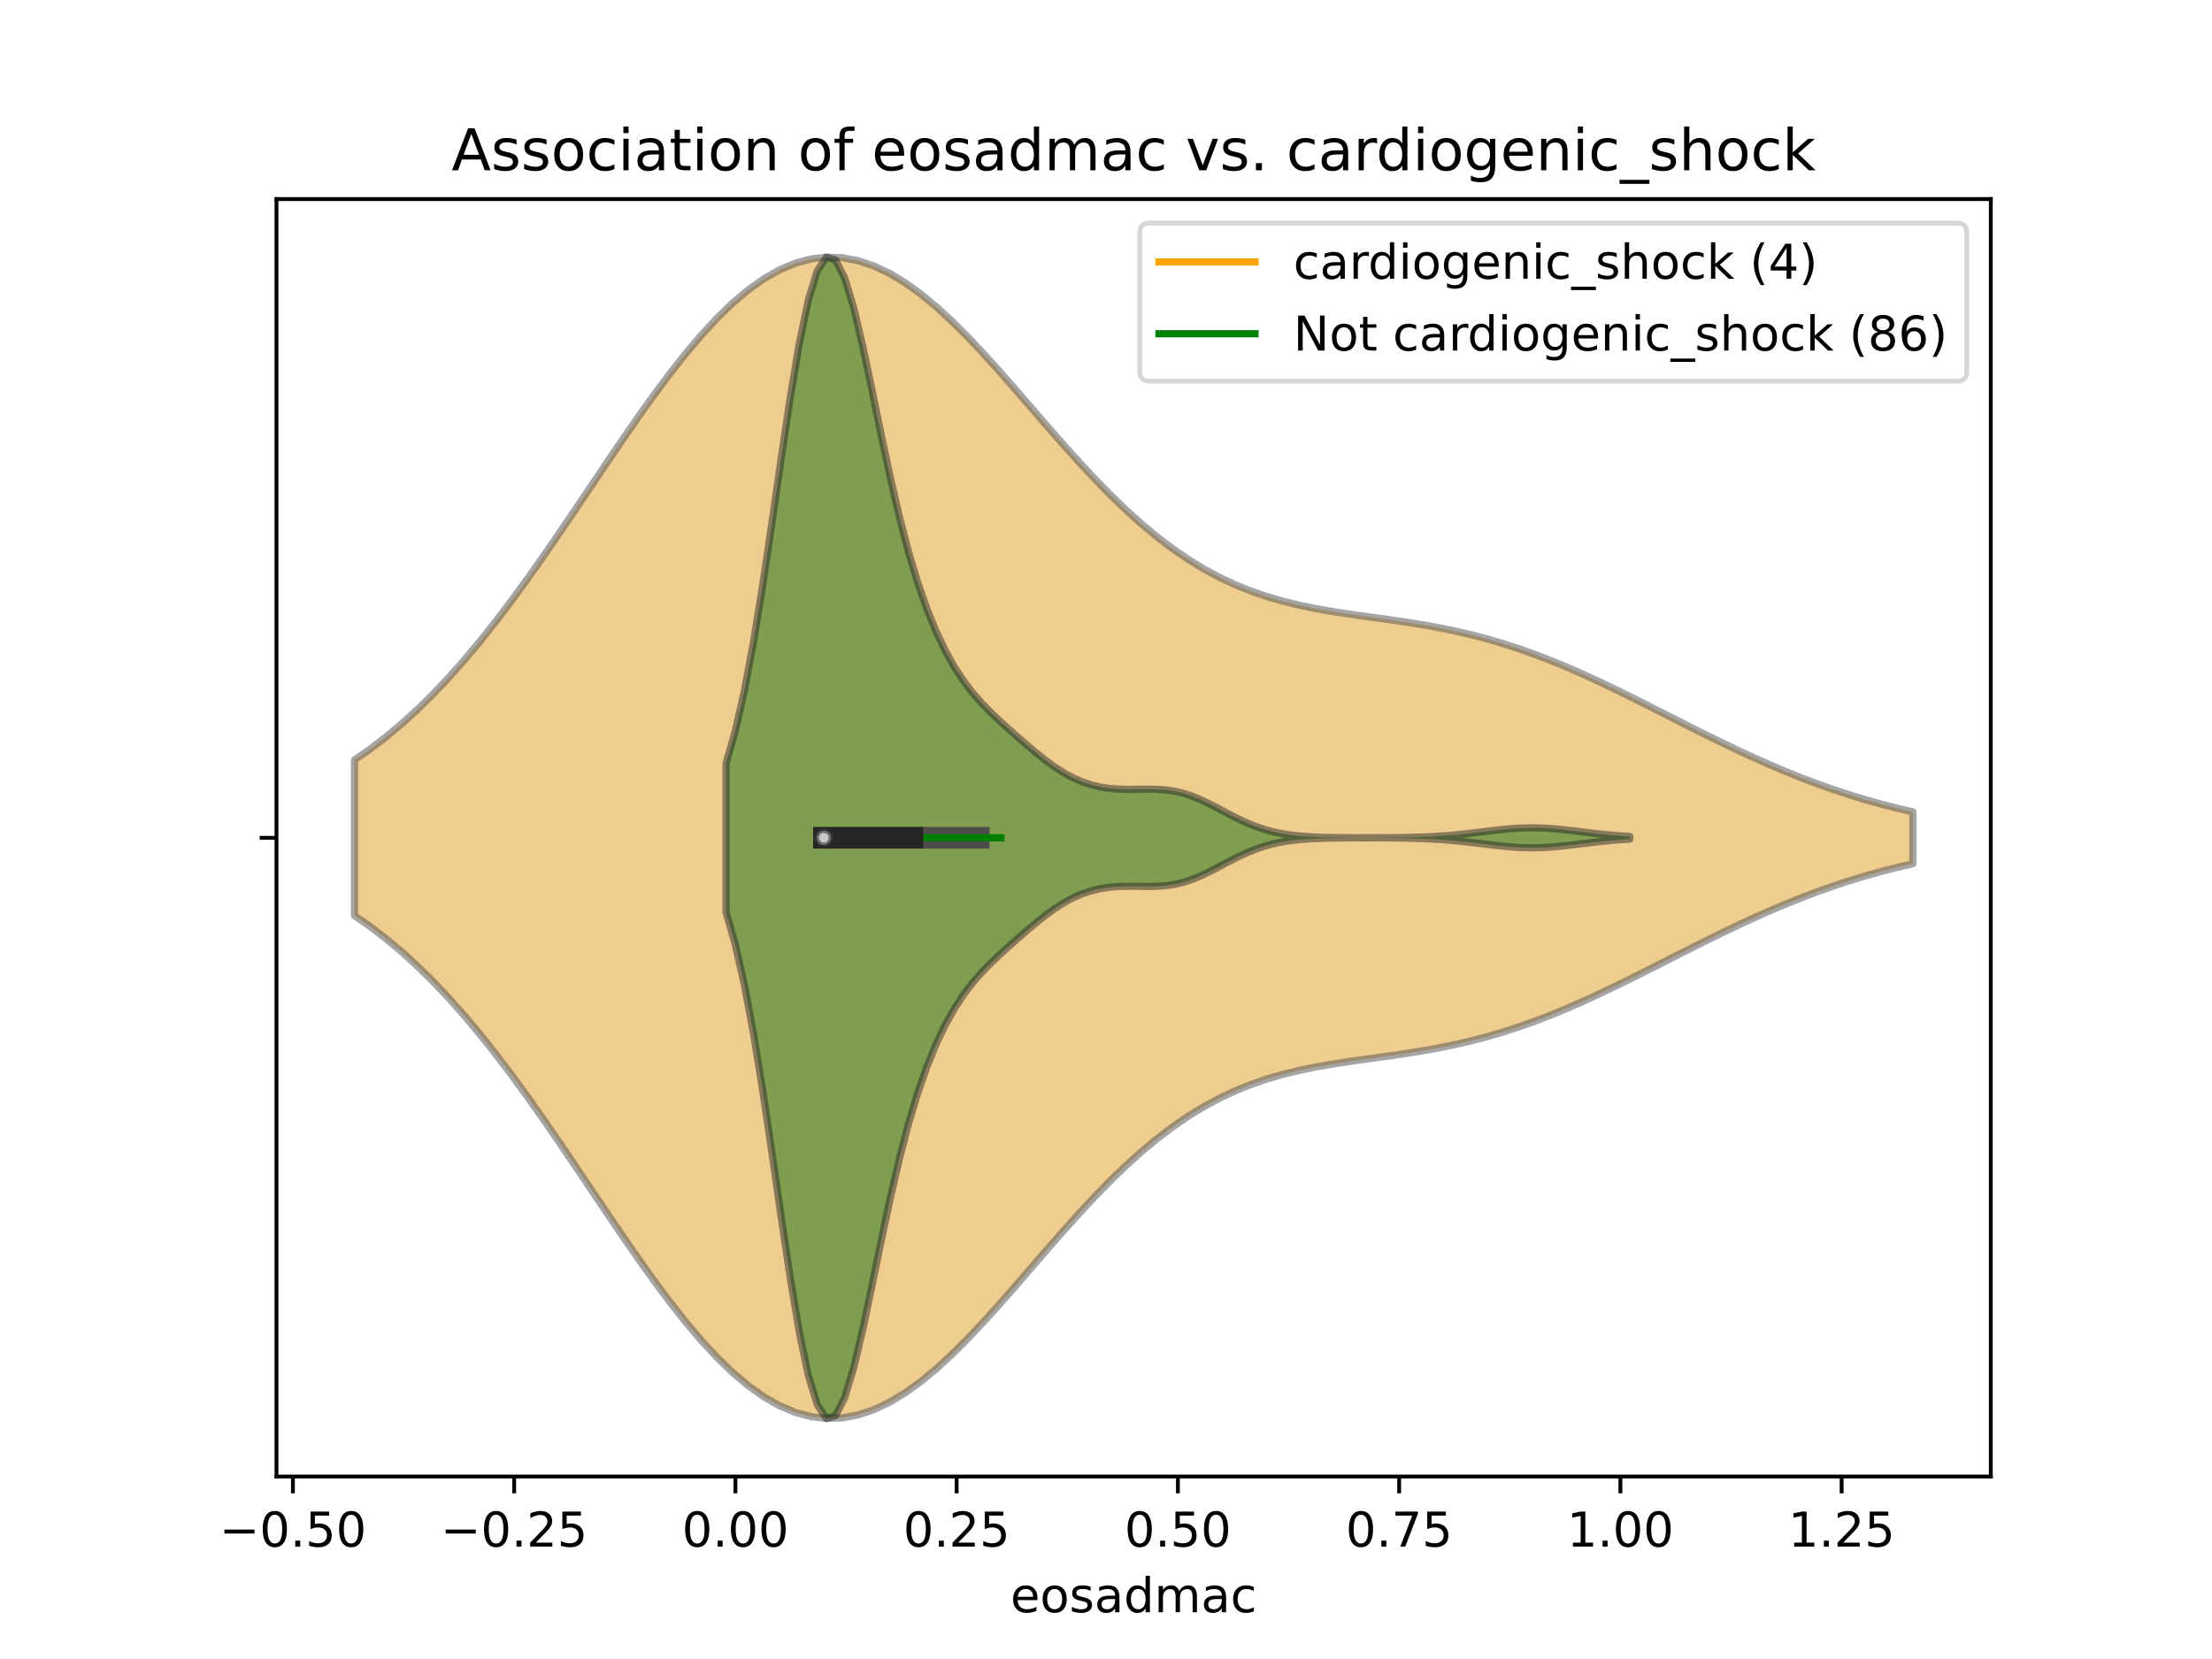 <?xml version="1.0" encoding="utf-8" standalone="no"?>
<!DOCTYPE svg PUBLIC "-//W3C//DTD SVG 1.1//EN"
  "http://www.w3.org/Graphics/SVG/1.1/DTD/svg11.dtd">
<!-- Created with matplotlib (https://matplotlib.org/) -->
<svg height="345.6pt" version="1.1" viewBox="0 0 460.8 345.6" width="460.8pt" xmlns="http://www.w3.org/2000/svg" xmlns:xlink="http://www.w3.org/1999/xlink">
 <defs>
  <style type="text/css">
*{stroke-linecap:butt;stroke-linejoin:round;}
  </style>
 </defs>
 <g id="figure_1">
  <g id="patch_1">
   <path d="M 0 345.6 
L 460.8 345.6 
L 460.8 0 
L 0 0 
z
" style="fill:#ffffff;"/>
  </g>
  <g id="axes_1">
   <g id="patch_2">
    <path d="M 57.6 307.584 
L 414.72 307.584 
L 414.72 41.472 
L 57.6 41.472 
z
" style="fill:#ffffff;"/>
   </g>
   <g id="PolyCollection_1">
    <defs>
     <path d="M 73.833 -154.871 
L 73.833 -187.273 
L 77.112 -189.557 
L 80.391 -192.068 
L 83.671 -194.814 
L 86.95 -197.798 
L 90.229 -201.022 
L 93.509 -204.485 
L 96.788 -208.181 
L 100.067 -212.102 
L 103.347 -216.233 
L 106.626 -220.557 
L 109.905 -225.053 
L 113.185 -229.694 
L 116.464 -234.449 
L 119.743 -239.284 
L 123.023 -244.159 
L 126.302 -249.033 
L 129.581 -253.861 
L 132.861 -258.597 
L 136.14 -263.192 
L 139.42 -267.598 
L 142.699 -271.767 
L 145.978 -275.651 
L 149.258 -279.206 
L 152.537 -282.391 
L 155.816 -285.169 
L 159.096 -287.507 
L 162.375 -289.379 
L 165.654 -290.765 
L 168.934 -291.651 
L 172.213 -292.032 
L 175.492 -291.909 
L 178.772 -291.291 
L 182.051 -290.194 
L 185.33 -288.641 
L 188.61 -286.663 
L 191.889 -284.294 
L 195.168 -281.576 
L 198.448 -278.554 
L 201.727 -275.276 
L 205.006 -271.793 
L 208.286 -268.157 
L 211.565 -264.421 
L 214.844 -260.634 
L 218.124 -256.848 
L 221.403 -253.108 
L 224.682 -249.458 
L 227.962 -245.936 
L 231.241 -242.577 
L 234.52 -239.407 
L 237.8 -236.451 
L 241.079 -233.725 
L 244.358 -231.24 
L 247.638 -229 
L 250.917 -227.004 
L 254.196 -225.248 
L 257.476 -223.72 
L 260.755 -222.406 
L 264.034 -221.285 
L 267.314 -220.337 
L 270.593 -219.538 
L 273.872 -218.861 
L 277.152 -218.28 
L 280.431 -217.768 
L 283.71 -217.299 
L 286.99 -216.847 
L 290.269 -216.389 
L 293.548 -215.901 
L 296.828 -215.366 
L 300.107 -214.766 
L 303.386 -214.088 
L 306.666 -213.321 
L 309.945 -212.457 
L 313.224 -211.492 
L 316.504 -210.426 
L 319.783 -209.26 
L 323.062 -207.997 
L 326.342 -206.645 
L 329.621 -205.213 
L 332.9 -203.71 
L 336.18 -202.149 
L 339.459 -200.542 
L 342.739 -198.902 
L 346.018 -197.243 
L 349.297 -195.579 
L 352.577 -193.922 
L 355.856 -192.286 
L 359.135 -190.681 
L 362.415 -189.119 
L 365.694 -187.608 
L 368.973 -186.157 
L 372.253 -184.772 
L 375.532 -183.46 
L 378.811 -182.223 
L 382.091 -181.065 
L 385.37 -179.988 
L 388.649 -178.992 
L 391.929 -178.075 
L 395.208 -177.237 
L 398.487 -176.475 
L 398.487 -165.669 
L 398.487 -165.669 
L 395.208 -164.907 
L 391.929 -164.069 
L 388.649 -163.152 
L 385.37 -162.156 
L 382.091 -161.079 
L 378.811 -159.921 
L 375.532 -158.684 
L 372.253 -157.372 
L 368.973 -155.987 
L 365.694 -154.536 
L 362.415 -153.025 
L 359.135 -151.463 
L 355.856 -149.858 
L 352.577 -148.222 
L 349.297 -146.565 
L 346.018 -144.901 
L 342.739 -143.242 
L 339.459 -141.602 
L 336.18 -139.995 
L 332.9 -138.434 
L 329.621 -136.931 
L 326.342 -135.499 
L 323.062 -134.147 
L 319.783 -132.884 
L 316.504 -131.718 
L 313.224 -130.652 
L 309.945 -129.687 
L 306.666 -128.823 
L 303.386 -128.056 
L 300.107 -127.378 
L 296.828 -126.778 
L 293.548 -126.243 
L 290.269 -125.755 
L 286.99 -125.297 
L 283.71 -124.845 
L 280.431 -124.376 
L 277.152 -123.864 
L 273.872 -123.283 
L 270.593 -122.606 
L 267.314 -121.807 
L 264.034 -120.859 
L 260.755 -119.738 
L 257.476 -118.424 
L 254.196 -116.896 
L 250.917 -115.14 
L 247.638 -113.144 
L 244.358 -110.904 
L 241.079 -108.419 
L 237.8 -105.693 
L 234.52 -102.737 
L 231.241 -99.567 
L 227.962 -96.208 
L 224.682 -92.686 
L 221.403 -89.036 
L 218.124 -85.296 
L 214.844 -81.51 
L 211.565 -77.723 
L 208.286 -73.987 
L 205.006 -70.351 
L 201.727 -66.868 
L 198.448 -63.59 
L 195.168 -60.568 
L 191.889 -57.85 
L 188.61 -55.481 
L 185.33 -53.503 
L 182.051 -51.95 
L 178.772 -50.853 
L 175.492 -50.235 
L 172.213 -50.112 
L 168.934 -50.493 
L 165.654 -51.379 
L 162.375 -52.765 
L 159.096 -54.637 
L 155.816 -56.975 
L 152.537 -59.753 
L 149.258 -62.938 
L 145.978 -66.493 
L 142.699 -70.377 
L 139.42 -74.546 
L 136.14 -78.952 
L 132.861 -83.547 
L 129.581 -88.283 
L 126.302 -93.111 
L 123.023 -97.985 
L 119.743 -102.86 
L 116.464 -107.695 
L 113.185 -112.45 
L 109.905 -117.091 
L 106.626 -121.587 
L 103.347 -125.911 
L 100.067 -130.042 
L 96.788 -133.963 
L 93.509 -137.659 
L 90.229 -141.122 
L 86.95 -144.346 
L 83.671 -147.33 
L 80.391 -150.076 
L 77.112 -152.587 
L 73.833 -154.871 
z
" id="m18b716dc47" style="stroke:#4c4c4c;stroke-opacity:0.5;stroke-width:1.5;"/>
    </defs>
    <g clip-path="url(#p0fe50e49d1)">
     <use style="fill:#df9c20;fill-opacity:0.5;stroke:#4c4c4c;stroke-opacity:0.5;stroke-width:1.5;" x="0" xlink:href="#m18b716dc47" y="345.6"/>
    </g>
   </g>
   <g id="PolyCollection_2">
    <defs>
     <path d="M 151.247 -155.566 
L 151.247 -186.578 
L 153.149 -193.215 
L 155.05 -201.617 
L 156.952 -211.78 
L 158.854 -223.492 
L 160.755 -236.306 
L 162.657 -249.545 
L 164.559 -262.353 
L 166.46 -273.793 
L 168.362 -282.977 
L 170.263 -289.195 
L 172.165 -292.032 
L 174.067 -291.43 
L 175.968 -287.687 
L 177.87 -281.393 
L 179.772 -273.317 
L 181.673 -264.272 
L 183.575 -254.998 
L 185.476 -246.071 
L 187.378 -237.869 
L 189.28 -230.577 
L 191.181 -224.231 
L 193.083 -218.773 
L 194.985 -214.105 
L 196.886 -210.118 
L 198.788 -206.716 
L 200.69 -203.809 
L 202.591 -201.31 
L 204.493 -199.132 
L 206.394 -197.183 
L 208.296 -195.381 
L 210.198 -193.66 
L 212.099 -191.978 
L 214.001 -190.329 
L 215.903 -188.729 
L 217.804 -187.216 
L 219.706 -185.831 
L 221.607 -184.611 
L 223.509 -183.581 
L 225.411 -182.749 
L 227.312 -182.114 
L 229.214 -181.66 
L 231.116 -181.37 
L 233.017 -181.215 
L 234.919 -181.164 
L 236.821 -181.177 
L 238.722 -181.203 
L 240.624 -181.188 
L 242.525 -181.077 
L 244.427 -180.824 
L 246.329 -180.397 
L 248.23 -179.787 
L 250.132 -179.009 
L 252.034 -178.099 
L 253.935 -177.11 
L 255.837 -176.1 
L 257.739 -175.127 
L 259.64 -174.235 
L 261.542 -173.459 
L 263.443 -172.813 
L 265.345 -172.299 
L 267.247 -171.908 
L 269.148 -171.622 
L 271.05 -171.422 
L 272.952 -171.287 
L 274.853 -171.2 
L 276.755 -171.145 
L 278.656 -171.113 
L 280.558 -171.095 
L 282.46 -171.086 
L 284.361 -171.084 
L 286.263 -171.086 
L 288.165 -171.094 
L 290.066 -171.108 
L 291.968 -171.132 
L 293.87 -171.169 
L 295.771 -171.223 
L 297.673 -171.299 
L 299.574 -171.403 
L 301.476 -171.537 
L 303.378 -171.703 
L 305.279 -171.899 
L 307.181 -172.12 
L 309.083 -172.353 
L 310.984 -172.585 
L 312.886 -172.797 
L 314.787 -172.973 
L 316.689 -173.094 
L 318.591 -173.149 
L 320.492 -173.134 
L 322.394 -173.048 
L 324.296 -172.901 
L 326.197 -172.707 
L 328.099 -172.484 
L 330.001 -172.249 
L 331.902 -172.02 
L 333.804 -171.809 
L 335.705 -171.626 
L 337.607 -171.474 
L 339.509 -171.354 
L 339.509 -170.79 
L 339.509 -170.79 
L 337.607 -170.67 
L 335.705 -170.518 
L 333.804 -170.335 
L 331.902 -170.124 
L 330.001 -169.895 
L 328.099 -169.66 
L 326.197 -169.437 
L 324.296 -169.243 
L 322.394 -169.096 
L 320.492 -169.01 
L 318.591 -168.995 
L 316.689 -169.05 
L 314.787 -169.171 
L 312.886 -169.347 
L 310.984 -169.559 
L 309.083 -169.791 
L 307.181 -170.024 
L 305.279 -170.245 
L 303.378 -170.441 
L 301.476 -170.607 
L 299.574 -170.741 
L 297.673 -170.845 
L 295.771 -170.921 
L 293.87 -170.975 
L 291.968 -171.012 
L 290.066 -171.036 
L 288.165 -171.05 
L 286.263 -171.058 
L 284.361 -171.06 
L 282.46 -171.058 
L 280.558 -171.049 
L 278.656 -171.031 
L 276.755 -170.999 
L 274.853 -170.944 
L 272.952 -170.857 
L 271.05 -170.722 
L 269.148 -170.522 
L 267.247 -170.236 
L 265.345 -169.845 
L 263.443 -169.331 
L 261.542 -168.685 
L 259.64 -167.909 
L 257.739 -167.017 
L 255.837 -166.044 
L 253.935 -165.034 
L 252.034 -164.045 
L 250.132 -163.135 
L 248.23 -162.357 
L 246.329 -161.747 
L 244.427 -161.32 
L 242.525 -161.067 
L 240.624 -160.956 
L 238.722 -160.941 
L 236.821 -160.967 
L 234.919 -160.98 
L 233.017 -160.929 
L 231.116 -160.774 
L 229.214 -160.484 
L 227.312 -160.03 
L 225.411 -159.395 
L 223.509 -158.564 
L 221.607 -157.533 
L 219.706 -156.313 
L 217.804 -154.928 
L 215.903 -153.415 
L 214.001 -151.815 
L 212.099 -150.166 
L 210.198 -148.484 
L 208.296 -146.763 
L 206.394 -144.961 
L 204.493 -143.012 
L 202.591 -140.834 
L 200.69 -138.335 
L 198.788 -135.428 
L 196.886 -132.026 
L 194.985 -128.039 
L 193.083 -123.371 
L 191.181 -117.913 
L 189.28 -111.567 
L 187.378 -104.275 
L 185.476 -96.073 
L 183.575 -87.146 
L 181.673 -77.872 
L 179.772 -68.827 
L 177.87 -60.751 
L 175.968 -54.457 
L 174.067 -50.714 
L 172.165 -50.112 
L 170.263 -52.949 
L 168.362 -59.167 
L 166.46 -68.351 
L 164.559 -79.791 
L 162.657 -92.599 
L 160.755 -105.838 
L 158.854 -118.652 
L 156.952 -130.364 
L 155.05 -140.527 
L 153.149 -148.929 
L 151.247 -155.566 
z
" id="mcf732c2b8a" style="stroke:#262626;stroke-opacity:0.5;stroke-width:1.5;"/>
    </defs>
    <g clip-path="url(#p0fe50e49d1)">
     <use style="fill:#107010;fill-opacity:0.5;stroke:#262626;stroke-opacity:0.5;stroke-width:1.5;" x="0" xlink:href="#mcf732c2b8a" y="345.6"/>
    </g>
   </g>
   <g id="matplotlib.axis_1">
    <g id="xtick_1">
     <g id="line2d_1">
      <defs>
       <path d="M 0 0 
L 0 3.5 
" id="m42d38d0350" style="stroke:#000000;stroke-width:0.8;"/>
      </defs>
      <g>
       <use style="stroke:#000000;stroke-width:0.8;" x="61.02" xlink:href="#m42d38d0350" y="307.584"/>
      </g>
     </g>
     <g id="text_1">
      <!-- −0.50 -->
      <defs>
       <path d="M 10.594 35.5 
L 73.188 35.5 
L 73.188 27.203 
L 10.594 27.203 
z
" id="DejaVuSans-8722"/>
       <path d="M 31.781 66.406 
Q 24.172 66.406 20.328 58.906 
Q 16.5 51.422 16.5 36.375 
Q 16.5 21.391 20.328 13.891 
Q 24.172 6.391 31.781 6.391 
Q 39.453 6.391 43.281 13.891 
Q 47.125 21.391 47.125 36.375 
Q 47.125 51.422 43.281 58.906 
Q 39.453 66.406 31.781 66.406 
z
M 31.781 74.219 
Q 44.047 74.219 50.516 64.516 
Q 56.984 54.828 56.984 36.375 
Q 56.984 17.969 50.516 8.266 
Q 44.047 -1.422 31.781 -1.422 
Q 19.531 -1.422 13.062 8.266 
Q 6.594 17.969 6.594 36.375 
Q 6.594 54.828 13.062 64.516 
Q 19.531 74.219 31.781 74.219 
z
" id="DejaVuSans-48"/>
       <path d="M 10.688 12.406 
L 21 12.406 
L 21 0 
L 10.688 0 
z
" id="DejaVuSans-46"/>
       <path d="M 10.797 72.906 
L 49.516 72.906 
L 49.516 64.594 
L 19.828 64.594 
L 19.828 46.734 
Q 21.969 47.469 24.109 47.828 
Q 26.266 48.188 28.422 48.188 
Q 40.625 48.188 47.75 41.5 
Q 54.891 34.812 54.891 23.391 
Q 54.891 11.625 47.562 5.094 
Q 40.234 -1.422 26.906 -1.422 
Q 22.312 -1.422 17.547 -0.641 
Q 12.797 0.141 7.719 1.703 
L 7.719 11.625 
Q 12.109 9.234 16.797 8.062 
Q 21.484 6.891 26.703 6.891 
Q 35.156 6.891 40.078 11.328 
Q 45.016 15.766 45.016 23.391 
Q 45.016 31 40.078 35.438 
Q 35.156 39.891 26.703 39.891 
Q 22.75 39.891 18.812 39.016 
Q 14.891 38.141 10.797 36.281 
z
" id="DejaVuSans-53"/>
      </defs>
      <g transform="translate(45.697 322.182)scale(0.1 -0.1)">
       <use xlink:href="#DejaVuSans-8722"/>
       <use x="83.789" xlink:href="#DejaVuSans-48"/>
       <use x="147.412" xlink:href="#DejaVuSans-46"/>
       <use x="179.199" xlink:href="#DejaVuSans-53"/>
       <use x="242.822" xlink:href="#DejaVuSans-48"/>
      </g>
     </g>
    </g>
    <g id="xtick_2">
     <g id="line2d_2">
      <g>
       <use style="stroke:#000000;stroke-width:0.8;" x="107.109" xlink:href="#m42d38d0350" y="307.584"/>
      </g>
     </g>
     <g id="text_2">
      <!-- −0.25 -->
      <defs>
       <path d="M 19.188 8.297 
L 53.609 8.297 
L 53.609 0 
L 7.328 0 
L 7.328 8.297 
Q 12.938 14.109 22.625 23.891 
Q 32.328 33.688 34.812 36.531 
Q 39.547 41.844 41.422 45.531 
Q 43.312 49.219 43.312 52.781 
Q 43.312 58.594 39.234 62.25 
Q 35.156 65.922 28.609 65.922 
Q 23.969 65.922 18.812 64.312 
Q 13.672 62.703 7.812 59.422 
L 7.812 69.391 
Q 13.766 71.781 18.938 73 
Q 24.125 74.219 28.422 74.219 
Q 39.75 74.219 46.484 68.547 
Q 53.219 62.891 53.219 53.422 
Q 53.219 48.922 51.531 44.891 
Q 49.859 40.875 45.406 35.406 
Q 44.188 33.984 37.641 27.219 
Q 31.109 20.453 19.188 8.297 
z
" id="DejaVuSans-50"/>
      </defs>
      <g transform="translate(91.787 322.182)scale(0.1 -0.1)">
       <use xlink:href="#DejaVuSans-8722"/>
       <use x="83.789" xlink:href="#DejaVuSans-48"/>
       <use x="147.412" xlink:href="#DejaVuSans-46"/>
       <use x="179.199" xlink:href="#DejaVuSans-50"/>
       <use x="242.822" xlink:href="#DejaVuSans-53"/>
      </g>
     </g>
    </g>
    <g id="xtick_3">
     <g id="line2d_3">
      <g>
       <use style="stroke:#000000;stroke-width:0.8;" x="153.199" xlink:href="#m42d38d0350" y="307.584"/>
      </g>
     </g>
     <g id="text_3">
      <!-- 0.00 -->
      <g transform="translate(142.066 322.182)scale(0.1 -0.1)">
       <use xlink:href="#DejaVuSans-48"/>
       <use x="63.623" xlink:href="#DejaVuSans-46"/>
       <use x="95.41" xlink:href="#DejaVuSans-48"/>
       <use x="159.033" xlink:href="#DejaVuSans-48"/>
      </g>
     </g>
    </g>
    <g id="xtick_4">
     <g id="line2d_4">
      <g>
       <use style="stroke:#000000;stroke-width:0.8;" x="199.288" xlink:href="#m42d38d0350" y="307.584"/>
      </g>
     </g>
     <g id="text_4">
      <!-- 0.25 -->
      <g transform="translate(188.156 322.182)scale(0.1 -0.1)">
       <use xlink:href="#DejaVuSans-48"/>
       <use x="63.623" xlink:href="#DejaVuSans-46"/>
       <use x="95.41" xlink:href="#DejaVuSans-50"/>
       <use x="159.033" xlink:href="#DejaVuSans-53"/>
      </g>
     </g>
    </g>
    <g id="xtick_5">
     <g id="line2d_5">
      <g>
       <use style="stroke:#000000;stroke-width:0.8;" x="245.378" xlink:href="#m42d38d0350" y="307.584"/>
      </g>
     </g>
     <g id="text_5">
      <!-- 0.50 -->
      <g transform="translate(234.245 322.182)scale(0.1 -0.1)">
       <use xlink:href="#DejaVuSans-48"/>
       <use x="63.623" xlink:href="#DejaVuSans-46"/>
       <use x="95.41" xlink:href="#DejaVuSans-53"/>
       <use x="159.033" xlink:href="#DejaVuSans-48"/>
      </g>
     </g>
    </g>
    <g id="xtick_6">
     <g id="line2d_6">
      <g>
       <use style="stroke:#000000;stroke-width:0.8;" x="291.467" xlink:href="#m42d38d0350" y="307.584"/>
      </g>
     </g>
     <g id="text_6">
      <!-- 0.75 -->
      <defs>
       <path d="M 8.203 72.906 
L 55.078 72.906 
L 55.078 68.703 
L 28.609 0 
L 18.312 0 
L 43.219 64.594 
L 8.203 64.594 
z
" id="DejaVuSans-55"/>
      </defs>
      <g transform="translate(280.335 322.182)scale(0.1 -0.1)">
       <use xlink:href="#DejaVuSans-48"/>
       <use x="63.623" xlink:href="#DejaVuSans-46"/>
       <use x="95.41" xlink:href="#DejaVuSans-55"/>
       <use x="159.033" xlink:href="#DejaVuSans-53"/>
      </g>
     </g>
    </g>
    <g id="xtick_7">
     <g id="line2d_7">
      <g>
       <use style="stroke:#000000;stroke-width:0.8;" x="337.557" xlink:href="#m42d38d0350" y="307.584"/>
      </g>
     </g>
     <g id="text_7">
      <!-- 1.00 -->
      <defs>
       <path d="M 12.406 8.297 
L 28.516 8.297 
L 28.516 63.922 
L 10.984 60.406 
L 10.984 69.391 
L 28.422 72.906 
L 38.281 72.906 
L 38.281 8.297 
L 54.391 8.297 
L 54.391 0 
L 12.406 0 
z
" id="DejaVuSans-49"/>
      </defs>
      <g transform="translate(326.424 322.182)scale(0.1 -0.1)">
       <use xlink:href="#DejaVuSans-49"/>
       <use x="63.623" xlink:href="#DejaVuSans-46"/>
       <use x="95.41" xlink:href="#DejaVuSans-48"/>
       <use x="159.033" xlink:href="#DejaVuSans-48"/>
      </g>
     </g>
    </g>
    <g id="xtick_8">
     <g id="line2d_8">
      <g>
       <use style="stroke:#000000;stroke-width:0.8;" x="383.646" xlink:href="#m42d38d0350" y="307.584"/>
      </g>
     </g>
     <g id="text_8">
      <!-- 1.25 -->
      <g transform="translate(372.514 322.182)scale(0.1 -0.1)">
       <use xlink:href="#DejaVuSans-49"/>
       <use x="63.623" xlink:href="#DejaVuSans-46"/>
       <use x="95.41" xlink:href="#DejaVuSans-50"/>
       <use x="159.033" xlink:href="#DejaVuSans-53"/>
      </g>
     </g>
    </g>
    <g id="text_9">
     <!-- eosadmac -->
     <defs>
      <path d="M 56.203 29.594 
L 56.203 25.203 
L 14.891 25.203 
Q 15.484 15.922 20.484 11.062 
Q 25.484 6.203 34.422 6.203 
Q 39.594 6.203 44.453 7.469 
Q 49.312 8.734 54.109 11.281 
L 54.109 2.781 
Q 49.266 0.734 44.188 -0.344 
Q 39.109 -1.422 33.891 -1.422 
Q 20.797 -1.422 13.156 6.188 
Q 5.516 13.812 5.516 26.812 
Q 5.516 40.234 12.766 48.109 
Q 20.016 56 32.328 56 
Q 43.359 56 49.781 48.891 
Q 56.203 41.797 56.203 29.594 
z
M 47.219 32.234 
Q 47.125 39.594 43.094 43.984 
Q 39.062 48.391 32.422 48.391 
Q 24.906 48.391 20.391 44.141 
Q 15.875 39.891 15.188 32.172 
z
" id="DejaVuSans-101"/>
      <path d="M 30.609 48.391 
Q 23.391 48.391 19.188 42.75 
Q 14.984 37.109 14.984 27.297 
Q 14.984 17.484 19.156 11.844 
Q 23.344 6.203 30.609 6.203 
Q 37.797 6.203 41.984 11.859 
Q 46.188 17.531 46.188 27.297 
Q 46.188 37.016 41.984 42.703 
Q 37.797 48.391 30.609 48.391 
z
M 30.609 56 
Q 42.328 56 49.016 48.375 
Q 55.719 40.766 55.719 27.297 
Q 55.719 13.875 49.016 6.219 
Q 42.328 -1.422 30.609 -1.422 
Q 18.844 -1.422 12.172 6.219 
Q 5.516 13.875 5.516 27.297 
Q 5.516 40.766 12.172 48.375 
Q 18.844 56 30.609 56 
z
" id="DejaVuSans-111"/>
      <path d="M 44.281 53.078 
L 44.281 44.578 
Q 40.484 46.531 36.375 47.5 
Q 32.281 48.484 27.875 48.484 
Q 21.188 48.484 17.844 46.438 
Q 14.5 44.391 14.5 40.281 
Q 14.5 37.156 16.891 35.375 
Q 19.281 33.594 26.516 31.984 
L 29.594 31.297 
Q 39.156 29.25 43.188 25.516 
Q 47.219 21.781 47.219 15.094 
Q 47.219 7.469 41.188 3.016 
Q 35.156 -1.422 24.609 -1.422 
Q 20.219 -1.422 15.453 -0.562 
Q 10.688 0.297 5.422 2 
L 5.422 11.281 
Q 10.406 8.688 15.234 7.391 
Q 20.062 6.109 24.812 6.109 
Q 31.156 6.109 34.562 8.281 
Q 37.984 10.453 37.984 14.406 
Q 37.984 18.062 35.516 20.016 
Q 33.062 21.969 24.703 23.781 
L 21.578 24.516 
Q 13.234 26.266 9.516 29.906 
Q 5.812 33.547 5.812 39.891 
Q 5.812 47.609 11.281 51.797 
Q 16.75 56 26.812 56 
Q 31.781 56 36.172 55.266 
Q 40.578 54.547 44.281 53.078 
z
" id="DejaVuSans-115"/>
      <path d="M 34.281 27.484 
Q 23.391 27.484 19.188 25 
Q 14.984 22.516 14.984 16.5 
Q 14.984 11.719 18.141 8.906 
Q 21.297 6.109 26.703 6.109 
Q 34.188 6.109 38.703 11.406 
Q 43.219 16.703 43.219 25.484 
L 43.219 27.484 
z
M 52.203 31.203 
L 52.203 0 
L 43.219 0 
L 43.219 8.297 
Q 40.141 3.328 35.547 0.953 
Q 30.953 -1.422 24.312 -1.422 
Q 15.922 -1.422 10.953 3.297 
Q 6 8.016 6 15.922 
Q 6 25.141 12.172 29.828 
Q 18.359 34.516 30.609 34.516 
L 43.219 34.516 
L 43.219 35.406 
Q 43.219 41.609 39.141 45 
Q 35.062 48.391 27.688 48.391 
Q 23 48.391 18.547 47.266 
Q 14.109 46.141 10.016 43.891 
L 10.016 52.203 
Q 14.938 54.109 19.578 55.047 
Q 24.219 56 28.609 56 
Q 40.484 56 46.344 49.844 
Q 52.203 43.703 52.203 31.203 
z
" id="DejaVuSans-97"/>
      <path d="M 45.406 46.391 
L 45.406 75.984 
L 54.391 75.984 
L 54.391 0 
L 45.406 0 
L 45.406 8.203 
Q 42.578 3.328 38.25 0.953 
Q 33.938 -1.422 27.875 -1.422 
Q 17.969 -1.422 11.734 6.484 
Q 5.516 14.406 5.516 27.297 
Q 5.516 40.188 11.734 48.094 
Q 17.969 56 27.875 56 
Q 33.938 56 38.25 53.625 
Q 42.578 51.266 45.406 46.391 
z
M 14.797 27.297 
Q 14.797 17.391 18.875 11.75 
Q 22.953 6.109 30.078 6.109 
Q 37.203 6.109 41.297 11.75 
Q 45.406 17.391 45.406 27.297 
Q 45.406 37.203 41.297 42.844 
Q 37.203 48.484 30.078 48.484 
Q 22.953 48.484 18.875 42.844 
Q 14.797 37.203 14.797 27.297 
z
" id="DejaVuSans-100"/>
      <path d="M 52 44.188 
Q 55.375 50.25 60.062 53.125 
Q 64.75 56 71.094 56 
Q 79.641 56 84.281 50.016 
Q 88.922 44.047 88.922 33.016 
L 88.922 0 
L 79.891 0 
L 79.891 32.719 
Q 79.891 40.578 77.094 44.375 
Q 74.312 48.188 68.609 48.188 
Q 61.625 48.188 57.562 43.547 
Q 53.516 38.922 53.516 30.906 
L 53.516 0 
L 44.484 0 
L 44.484 32.719 
Q 44.484 40.625 41.703 44.406 
Q 38.922 48.188 33.109 48.188 
Q 26.219 48.188 22.156 43.531 
Q 18.109 38.875 18.109 30.906 
L 18.109 0 
L 9.078 0 
L 9.078 54.688 
L 18.109 54.688 
L 18.109 46.188 
Q 21.188 51.219 25.484 53.609 
Q 29.781 56 35.688 56 
Q 41.656 56 45.828 52.969 
Q 50 49.953 52 44.188 
z
" id="DejaVuSans-109"/>
      <path d="M 48.781 52.594 
L 48.781 44.188 
Q 44.969 46.297 41.141 47.344 
Q 37.312 48.391 33.406 48.391 
Q 24.656 48.391 19.812 42.844 
Q 14.984 37.312 14.984 27.297 
Q 14.984 17.281 19.812 11.734 
Q 24.656 6.203 33.406 6.203 
Q 37.312 6.203 41.141 7.25 
Q 44.969 8.297 48.781 10.406 
L 48.781 2.094 
Q 45.016 0.344 40.984 -0.531 
Q 36.969 -1.422 32.422 -1.422 
Q 20.062 -1.422 12.781 6.344 
Q 5.516 14.109 5.516 27.297 
Q 5.516 40.672 12.859 48.328 
Q 20.219 56 33.016 56 
Q 37.156 56 41.109 55.141 
Q 45.062 54.297 48.781 52.594 
z
" id="DejaVuSans-99"/>
     </defs>
     <g transform="translate(210.498 335.861)scale(0.1 -0.1)">
      <use xlink:href="#DejaVuSans-101"/>
      <use x="61.523" xlink:href="#DejaVuSans-111"/>
      <use x="122.705" xlink:href="#DejaVuSans-115"/>
      <use x="174.805" xlink:href="#DejaVuSans-97"/>
      <use x="236.084" xlink:href="#DejaVuSans-100"/>
      <use x="299.561" xlink:href="#DejaVuSans-109"/>
      <use x="396.973" xlink:href="#DejaVuSans-97"/>
      <use x="458.252" xlink:href="#DejaVuSans-99"/>
     </g>
    </g>
   </g>
   <g id="matplotlib.axis_2">
    <g id="ytick_1">
     <g id="line2d_9">
      <defs>
       <path d="M 0 0 
L -3.5 0 
" id="m1f1cb2a724" style="stroke:#000000;stroke-width:0.8;"/>
      </defs>
      <g>
       <use style="stroke:#000000;stroke-width:0.8;" x="57.6" xlink:href="#m1f1cb2a724" y="174.528"/>
      </g>
     </g>
    </g>
   </g>
   <g id="line2d_10">
    <path clip-path="url(#p0fe50e49d1)" d="M 171.635 174.528 
L 171.635 174.528 
" style="fill:none;stroke:#ffa500;stroke-linecap:square;stroke-width:1.5;"/>
   </g>
   <g id="line2d_11">
    <path clip-path="url(#p0fe50e49d1)" d="M 171.635 174.528 
L 203.897 174.528 
" style="fill:none;stroke:#4c4c4c;stroke-linecap:square;stroke-width:4.5;"/>
   </g>
   <g id="line2d_12">
    <path clip-path="url(#p0fe50e49d1)" d="M 171.635 174.528 
L 208.506 174.528 
" style="fill:none;stroke:#008000;stroke-linecap:square;stroke-width:1.5;"/>
   </g>
   <g id="line2d_13">
    <path clip-path="url(#p0fe50e49d1)" d="M 171.635 174.528 
L 190.071 174.528 
" style="fill:none;stroke:#262626;stroke-linecap:square;stroke-width:4.5;"/>
   </g>
   <g id="patch_3">
    <path d="M 57.6 307.584 
L 57.6 41.472 
" style="fill:none;stroke:#000000;stroke-linecap:square;stroke-linejoin:miter;stroke-width:0.8;"/>
   </g>
   <g id="patch_4">
    <path d="M 414.72 307.584 
L 414.72 41.472 
" style="fill:none;stroke:#000000;stroke-linecap:square;stroke-linejoin:miter;stroke-width:0.8;"/>
   </g>
   <g id="patch_5">
    <path d="M 57.6 307.584 
L 414.72 307.584 
" style="fill:none;stroke:#000000;stroke-linecap:square;stroke-linejoin:miter;stroke-width:0.8;"/>
   </g>
   <g id="patch_6">
    <path d="M 57.6 41.472 
L 414.72 41.472 
" style="fill:none;stroke:#000000;stroke-linecap:square;stroke-linejoin:miter;stroke-width:0.8;"/>
   </g>
   <g id="PathCollection_1">
    <defs>
     <path d="M 0 1.5 
C 0.398 1.5 0.779 1.342 1.061 1.061 
C 1.342 0.779 1.5 0.398 1.5 0 
C 1.5 -0.398 1.342 -0.779 1.061 -1.061 
C 0.779 -1.342 0.398 -1.5 0 -1.5 
C -0.398 -1.5 -0.779 -1.342 -1.061 -1.061 
C -1.342 -0.779 -1.5 -0.398 -1.5 0 
C -1.5 0.398 -1.342 0.779 -1.061 1.061 
C -0.779 1.342 -0.398 1.5 0 1.5 
z
" id="m8970a15c82" style="stroke:#4c4c4c;stroke-opacity:0.5;"/>
    </defs>
    <g clip-path="url(#p0fe50e49d1)">
     <use style="fill:#ffffff;fill-opacity:0.5;stroke:#4c4c4c;stroke-opacity:0.5;" x="171.635" xlink:href="#m8970a15c82" y="174.528"/>
    </g>
   </g>
   <g id="PathCollection_2">
    <defs>
     <path d="M 0 1.5 
C 0.398 1.5 0.779 1.342 1.061 1.061 
C 1.342 0.779 1.5 0.398 1.5 0 
C 1.5 -0.398 1.342 -0.779 1.061 -1.061 
C 0.779 -1.342 0.398 -1.5 0 -1.5 
C -0.398 -1.5 -0.779 -1.342 -1.061 -1.061 
C -1.342 -0.779 -1.5 -0.398 -1.5 0 
C -1.5 0.398 -1.342 0.779 -1.061 1.061 
C -0.779 1.342 -0.398 1.5 0 1.5 
z
" id="m9bb1771d87" style="stroke:#262626;stroke-opacity:0.5;"/>
    </defs>
    <g clip-path="url(#p0fe50e49d1)">
     <use style="fill:#ffffff;fill-opacity:0.5;stroke:#262626;stroke-opacity:0.5;" x="171.635" xlink:href="#m9bb1771d87" y="174.528"/>
    </g>
   </g>
   <g id="text_10">
    <!-- Association of eosadmac vs. cardiogenic_shock -->
    <defs>
     <path d="M 34.188 63.188 
L 20.797 26.906 
L 47.609 26.906 
z
M 28.609 72.906 
L 39.797 72.906 
L 67.578 0 
L 57.328 0 
L 50.688 18.703 
L 17.828 18.703 
L 11.188 0 
L 0.781 0 
z
" id="DejaVuSans-65"/>
     <path d="M 9.422 54.688 
L 18.406 54.688 
L 18.406 0 
L 9.422 0 
z
M 9.422 75.984 
L 18.406 75.984 
L 18.406 64.594 
L 9.422 64.594 
z
" id="DejaVuSans-105"/>
     <path d="M 18.312 70.219 
L 18.312 54.688 
L 36.812 54.688 
L 36.812 47.703 
L 18.312 47.703 
L 18.312 18.016 
Q 18.312 11.328 20.141 9.422 
Q 21.969 7.516 27.594 7.516 
L 36.812 7.516 
L 36.812 0 
L 27.594 0 
Q 17.188 0 13.234 3.875 
Q 9.281 7.766 9.281 18.016 
L 9.281 47.703 
L 2.688 47.703 
L 2.688 54.688 
L 9.281 54.688 
L 9.281 70.219 
z
" id="DejaVuSans-116"/>
     <path d="M 54.891 33.016 
L 54.891 0 
L 45.906 0 
L 45.906 32.719 
Q 45.906 40.484 42.875 44.328 
Q 39.844 48.188 33.797 48.188 
Q 26.516 48.188 22.312 43.547 
Q 18.109 38.922 18.109 30.906 
L 18.109 0 
L 9.078 0 
L 9.078 54.688 
L 18.109 54.688 
L 18.109 46.188 
Q 21.344 51.125 25.703 53.562 
Q 30.078 56 35.797 56 
Q 45.219 56 50.047 50.172 
Q 54.891 44.344 54.891 33.016 
z
" id="DejaVuSans-110"/>
     <path id="DejaVuSans-32"/>
     <path d="M 37.109 75.984 
L 37.109 68.5 
L 28.516 68.5 
Q 23.688 68.5 21.797 66.547 
Q 19.922 64.594 19.922 59.516 
L 19.922 54.688 
L 34.719 54.688 
L 34.719 47.703 
L 19.922 47.703 
L 19.922 0 
L 10.891 0 
L 10.891 47.703 
L 2.297 47.703 
L 2.297 54.688 
L 10.891 54.688 
L 10.891 58.5 
Q 10.891 67.625 15.141 71.797 
Q 19.391 75.984 28.609 75.984 
z
" id="DejaVuSans-102"/>
     <path d="M 2.984 54.688 
L 12.5 54.688 
L 29.594 8.797 
L 46.688 54.688 
L 56.203 54.688 
L 35.688 0 
L 23.484 0 
z
" id="DejaVuSans-118"/>
     <path d="M 41.109 46.297 
Q 39.594 47.172 37.812 47.578 
Q 36.031 48 33.891 48 
Q 26.266 48 22.188 43.047 
Q 18.109 38.094 18.109 28.812 
L 18.109 0 
L 9.078 0 
L 9.078 54.688 
L 18.109 54.688 
L 18.109 46.188 
Q 20.953 51.172 25.484 53.578 
Q 30.031 56 36.531 56 
Q 37.453 56 38.578 55.875 
Q 39.703 55.766 41.062 55.516 
z
" id="DejaVuSans-114"/>
     <path d="M 45.406 27.984 
Q 45.406 37.75 41.375 43.109 
Q 37.359 48.484 30.078 48.484 
Q 22.859 48.484 18.828 43.109 
Q 14.797 37.75 14.797 27.984 
Q 14.797 18.266 18.828 12.891 
Q 22.859 7.516 30.078 7.516 
Q 37.359 7.516 41.375 12.891 
Q 45.406 18.266 45.406 27.984 
z
M 54.391 6.781 
Q 54.391 -7.172 48.188 -13.984 
Q 42 -20.797 29.203 -20.797 
Q 24.469 -20.797 20.266 -20.094 
Q 16.062 -19.391 12.109 -17.922 
L 12.109 -9.188 
Q 16.062 -11.328 19.922 -12.344 
Q 23.781 -13.375 27.781 -13.375 
Q 36.625 -13.375 41.016 -8.766 
Q 45.406 -4.156 45.406 5.172 
L 45.406 9.625 
Q 42.625 4.781 38.281 2.391 
Q 33.938 0 27.875 0 
Q 17.828 0 11.672 7.656 
Q 5.516 15.328 5.516 27.984 
Q 5.516 40.672 11.672 48.328 
Q 17.828 56 27.875 56 
Q 33.938 56 38.281 53.609 
Q 42.625 51.219 45.406 46.391 
L 45.406 54.688 
L 54.391 54.688 
z
" id="DejaVuSans-103"/>
     <path d="M 50.984 -16.609 
L 50.984 -23.578 
L -0.984 -23.578 
L -0.984 -16.609 
z
" id="DejaVuSans-95"/>
     <path d="M 54.891 33.016 
L 54.891 0 
L 45.906 0 
L 45.906 32.719 
Q 45.906 40.484 42.875 44.328 
Q 39.844 48.188 33.797 48.188 
Q 26.516 48.188 22.312 43.547 
Q 18.109 38.922 18.109 30.906 
L 18.109 0 
L 9.078 0 
L 9.078 75.984 
L 18.109 75.984 
L 18.109 46.188 
Q 21.344 51.125 25.703 53.562 
Q 30.078 56 35.797 56 
Q 45.219 56 50.047 50.172 
Q 54.891 44.344 54.891 33.016 
z
" id="DejaVuSans-104"/>
     <path d="M 9.078 75.984 
L 18.109 75.984 
L 18.109 31.109 
L 44.922 54.688 
L 56.391 54.688 
L 27.391 29.109 
L 57.625 0 
L 45.906 0 
L 18.109 26.703 
L 18.109 0 
L 9.078 0 
z
" id="DejaVuSans-107"/>
    </defs>
    <g transform="translate(94.081 35.472)scale(0.12 -0.12)">
     <use xlink:href="#DejaVuSans-65"/>
     <use x="68.408" xlink:href="#DejaVuSans-115"/>
     <use x="120.508" xlink:href="#DejaVuSans-115"/>
     <use x="172.607" xlink:href="#DejaVuSans-111"/>
     <use x="233.789" xlink:href="#DejaVuSans-99"/>
     <use x="288.77" xlink:href="#DejaVuSans-105"/>
     <use x="316.553" xlink:href="#DejaVuSans-97"/>
     <use x="377.832" xlink:href="#DejaVuSans-116"/>
     <use x="417.041" xlink:href="#DejaVuSans-105"/>
     <use x="444.824" xlink:href="#DejaVuSans-111"/>
     <use x="506.006" xlink:href="#DejaVuSans-110"/>
     <use x="569.385" xlink:href="#DejaVuSans-32"/>
     <use x="601.172" xlink:href="#DejaVuSans-111"/>
     <use x="662.354" xlink:href="#DejaVuSans-102"/>
     <use x="697.559" xlink:href="#DejaVuSans-32"/>
     <use x="729.346" xlink:href="#DejaVuSans-101"/>
     <use x="790.869" xlink:href="#DejaVuSans-111"/>
     <use x="852.051" xlink:href="#DejaVuSans-115"/>
     <use x="904.15" xlink:href="#DejaVuSans-97"/>
     <use x="965.43" xlink:href="#DejaVuSans-100"/>
     <use x="1028.906" xlink:href="#DejaVuSans-109"/>
     <use x="1126.318" xlink:href="#DejaVuSans-97"/>
     <use x="1187.598" xlink:href="#DejaVuSans-99"/>
     <use x="1242.578" xlink:href="#DejaVuSans-32"/>
     <use x="1274.365" xlink:href="#DejaVuSans-118"/>
     <use x="1333.545" xlink:href="#DejaVuSans-115"/>
     <use x="1385.645" xlink:href="#DejaVuSans-46"/>
     <use x="1417.432" xlink:href="#DejaVuSans-32"/>
     <use x="1449.219" xlink:href="#DejaVuSans-99"/>
     <use x="1504.199" xlink:href="#DejaVuSans-97"/>
     <use x="1565.479" xlink:href="#DejaVuSans-114"/>
     <use x="1604.842" xlink:href="#DejaVuSans-100"/>
     <use x="1668.318" xlink:href="#DejaVuSans-105"/>
     <use x="1696.102" xlink:href="#DejaVuSans-111"/>
     <use x="1757.283" xlink:href="#DejaVuSans-103"/>
     <use x="1820.76" xlink:href="#DejaVuSans-101"/>
     <use x="1882.283" xlink:href="#DejaVuSans-110"/>
     <use x="1945.662" xlink:href="#DejaVuSans-105"/>
     <use x="1973.445" xlink:href="#DejaVuSans-99"/>
     <use x="2028.426" xlink:href="#DejaVuSans-95"/>
     <use x="2078.426" xlink:href="#DejaVuSans-115"/>
     <use x="2130.525" xlink:href="#DejaVuSans-104"/>
     <use x="2193.904" xlink:href="#DejaVuSans-111"/>
     <use x="2255.086" xlink:href="#DejaVuSans-99"/>
     <use x="2310.066" xlink:href="#DejaVuSans-107"/>
    </g>
   </g>
   <g id="legend_1">
    <g id="patch_7">
     <path d="M 239.437 79.385 
L 407.72 79.385 
Q 409.72 79.385 409.72 77.385 
L 409.72 48.472 
Q 409.72 46.472 407.72 46.472 
L 239.437 46.472 
Q 237.437 46.472 237.437 48.472 
L 237.437 77.385 
Q 237.437 79.385 239.437 79.385 
z
" style="fill:#ffffff;opacity:0.8;stroke:#cccccc;stroke-linejoin:miter;"/>
    </g>
    <g id="line2d_14">
     <path d="M 241.437 54.57 
L 261.437 54.57 
" style="fill:none;stroke:#ffa500;stroke-linecap:square;stroke-width:1.5;"/>
    </g>
    <g id="line2d_15"/>
    <g id="text_11">
     <!-- cardiogenic_shock (4) -->
     <defs>
      <path d="M 31 75.875 
Q 24.469 64.656 21.281 53.656 
Q 18.109 42.672 18.109 31.391 
Q 18.109 20.125 21.312 9.062 
Q 24.516 -2 31 -13.188 
L 23.188 -13.188 
Q 15.875 -1.703 12.234 9.375 
Q 8.594 20.453 8.594 31.391 
Q 8.594 42.281 12.203 53.312 
Q 15.828 64.359 23.188 75.875 
z
" id="DejaVuSans-40"/>
      <path d="M 37.797 64.312 
L 12.891 25.391 
L 37.797 25.391 
z
M 35.203 72.906 
L 47.609 72.906 
L 47.609 25.391 
L 58.016 25.391 
L 58.016 17.188 
L 47.609 17.188 
L 47.609 0 
L 37.797 0 
L 37.797 17.188 
L 4.891 17.188 
L 4.891 26.703 
z
" id="DejaVuSans-52"/>
      <path d="M 8.016 75.875 
L 15.828 75.875 
Q 23.141 64.359 26.781 53.312 
Q 30.422 42.281 30.422 31.391 
Q 30.422 20.453 26.781 9.375 
Q 23.141 -1.703 15.828 -13.188 
L 8.016 -13.188 
Q 14.5 -2 17.703 9.062 
Q 20.906 20.125 20.906 31.391 
Q 20.906 42.672 17.703 53.656 
Q 14.5 64.656 8.016 75.875 
z
" id="DejaVuSans-41"/>
     </defs>
     <g transform="translate(269.437 58.07)scale(0.1 -0.1)">
      <use xlink:href="#DejaVuSans-99"/>
      <use x="54.98" xlink:href="#DejaVuSans-97"/>
      <use x="116.26" xlink:href="#DejaVuSans-114"/>
      <use x="155.623" xlink:href="#DejaVuSans-100"/>
      <use x="219.1" xlink:href="#DejaVuSans-105"/>
      <use x="246.883" xlink:href="#DejaVuSans-111"/>
      <use x="308.064" xlink:href="#DejaVuSans-103"/>
      <use x="371.541" xlink:href="#DejaVuSans-101"/>
      <use x="433.064" xlink:href="#DejaVuSans-110"/>
      <use x="496.443" xlink:href="#DejaVuSans-105"/>
      <use x="524.227" xlink:href="#DejaVuSans-99"/>
      <use x="579.207" xlink:href="#DejaVuSans-95"/>
      <use x="629.207" xlink:href="#DejaVuSans-115"/>
      <use x="681.307" xlink:href="#DejaVuSans-104"/>
      <use x="744.686" xlink:href="#DejaVuSans-111"/>
      <use x="805.867" xlink:href="#DejaVuSans-99"/>
      <use x="860.848" xlink:href="#DejaVuSans-107"/>
      <use x="918.758" xlink:href="#DejaVuSans-32"/>
      <use x="950.545" xlink:href="#DejaVuSans-40"/>
      <use x="989.559" xlink:href="#DejaVuSans-52"/>
      <use x="1053.182" xlink:href="#DejaVuSans-41"/>
     </g>
    </g>
    <g id="line2d_16">
     <path d="M 241.437 69.527 
L 261.437 69.527 
" style="fill:none;stroke:#008000;stroke-linecap:square;stroke-width:1.5;"/>
    </g>
    <g id="line2d_17"/>
    <g id="text_12">
     <!-- Not cardiogenic_shock (86) -->
     <defs>
      <path d="M 9.812 72.906 
L 23.094 72.906 
L 55.422 11.922 
L 55.422 72.906 
L 64.984 72.906 
L 64.984 0 
L 51.703 0 
L 19.391 60.984 
L 19.391 0 
L 9.812 0 
z
" id="DejaVuSans-78"/>
      <path d="M 31.781 34.625 
Q 24.75 34.625 20.719 30.859 
Q 16.703 27.094 16.703 20.516 
Q 16.703 13.922 20.719 10.156 
Q 24.75 6.391 31.781 6.391 
Q 38.812 6.391 42.859 10.172 
Q 46.922 13.969 46.922 20.516 
Q 46.922 27.094 42.891 30.859 
Q 38.875 34.625 31.781 34.625 
z
M 21.922 38.812 
Q 15.578 40.375 12.031 44.719 
Q 8.5 49.078 8.5 55.328 
Q 8.5 64.062 14.719 69.141 
Q 20.953 74.219 31.781 74.219 
Q 42.672 74.219 48.875 69.141 
Q 55.078 64.062 55.078 55.328 
Q 55.078 49.078 51.531 44.719 
Q 48 40.375 41.703 38.812 
Q 48.828 37.156 52.797 32.312 
Q 56.781 27.484 56.781 20.516 
Q 56.781 9.906 50.312 4.234 
Q 43.844 -1.422 31.781 -1.422 
Q 19.734 -1.422 13.25 4.234 
Q 6.781 9.906 6.781 20.516 
Q 6.781 27.484 10.781 32.312 
Q 14.797 37.156 21.922 38.812 
z
M 18.312 54.391 
Q 18.312 48.734 21.844 45.562 
Q 25.391 42.391 31.781 42.391 
Q 38.141 42.391 41.719 45.562 
Q 45.312 48.734 45.312 54.391 
Q 45.312 60.062 41.719 63.234 
Q 38.141 66.406 31.781 66.406 
Q 25.391 66.406 21.844 63.234 
Q 18.312 60.062 18.312 54.391 
z
" id="DejaVuSans-56"/>
      <path d="M 33.016 40.375 
Q 26.375 40.375 22.484 35.828 
Q 18.609 31.297 18.609 23.391 
Q 18.609 15.531 22.484 10.953 
Q 26.375 6.391 33.016 6.391 
Q 39.656 6.391 43.531 10.953 
Q 47.406 15.531 47.406 23.391 
Q 47.406 31.297 43.531 35.828 
Q 39.656 40.375 33.016 40.375 
z
M 52.594 71.297 
L 52.594 62.312 
Q 48.875 64.062 45.094 64.984 
Q 41.312 65.922 37.594 65.922 
Q 27.828 65.922 22.672 59.328 
Q 17.531 52.734 16.797 39.406 
Q 19.672 43.656 24.016 45.922 
Q 28.375 48.188 33.594 48.188 
Q 44.578 48.188 50.953 41.516 
Q 57.328 34.859 57.328 23.391 
Q 57.328 12.156 50.688 5.359 
Q 44.047 -1.422 33.016 -1.422 
Q 20.359 -1.422 13.672 8.266 
Q 6.984 17.969 6.984 36.375 
Q 6.984 53.656 15.188 63.938 
Q 23.391 74.219 37.203 74.219 
Q 40.922 74.219 44.703 73.484 
Q 48.484 72.75 52.594 71.297 
z
" id="DejaVuSans-54"/>
     </defs>
     <g transform="translate(269.437 73.027)scale(0.1 -0.1)">
      <use xlink:href="#DejaVuSans-78"/>
      <use x="74.805" xlink:href="#DejaVuSans-111"/>
      <use x="135.986" xlink:href="#DejaVuSans-116"/>
      <use x="175.195" xlink:href="#DejaVuSans-32"/>
      <use x="206.982" xlink:href="#DejaVuSans-99"/>
      <use x="261.963" xlink:href="#DejaVuSans-97"/>
      <use x="323.242" xlink:href="#DejaVuSans-114"/>
      <use x="362.605" xlink:href="#DejaVuSans-100"/>
      <use x="426.082" xlink:href="#DejaVuSans-105"/>
      <use x="453.865" xlink:href="#DejaVuSans-111"/>
      <use x="515.047" xlink:href="#DejaVuSans-103"/>
      <use x="578.523" xlink:href="#DejaVuSans-101"/>
      <use x="640.047" xlink:href="#DejaVuSans-110"/>
      <use x="703.426" xlink:href="#DejaVuSans-105"/>
      <use x="731.209" xlink:href="#DejaVuSans-99"/>
      <use x="786.189" xlink:href="#DejaVuSans-95"/>
      <use x="836.189" xlink:href="#DejaVuSans-115"/>
      <use x="888.289" xlink:href="#DejaVuSans-104"/>
      <use x="951.668" xlink:href="#DejaVuSans-111"/>
      <use x="1012.85" xlink:href="#DejaVuSans-99"/>
      <use x="1067.83" xlink:href="#DejaVuSans-107"/>
      <use x="1125.74" xlink:href="#DejaVuSans-32"/>
      <use x="1157.527" xlink:href="#DejaVuSans-40"/>
      <use x="1196.541" xlink:href="#DejaVuSans-56"/>
      <use x="1260.164" xlink:href="#DejaVuSans-54"/>
      <use x="1323.787" xlink:href="#DejaVuSans-41"/>
     </g>
    </g>
   </g>
  </g>
 </g>
 <defs>
  <clipPath id="p0fe50e49d1">
   <rect height="266.112" width="357.12" x="57.6" y="41.472"/>
  </clipPath>
 </defs>
</svg>
